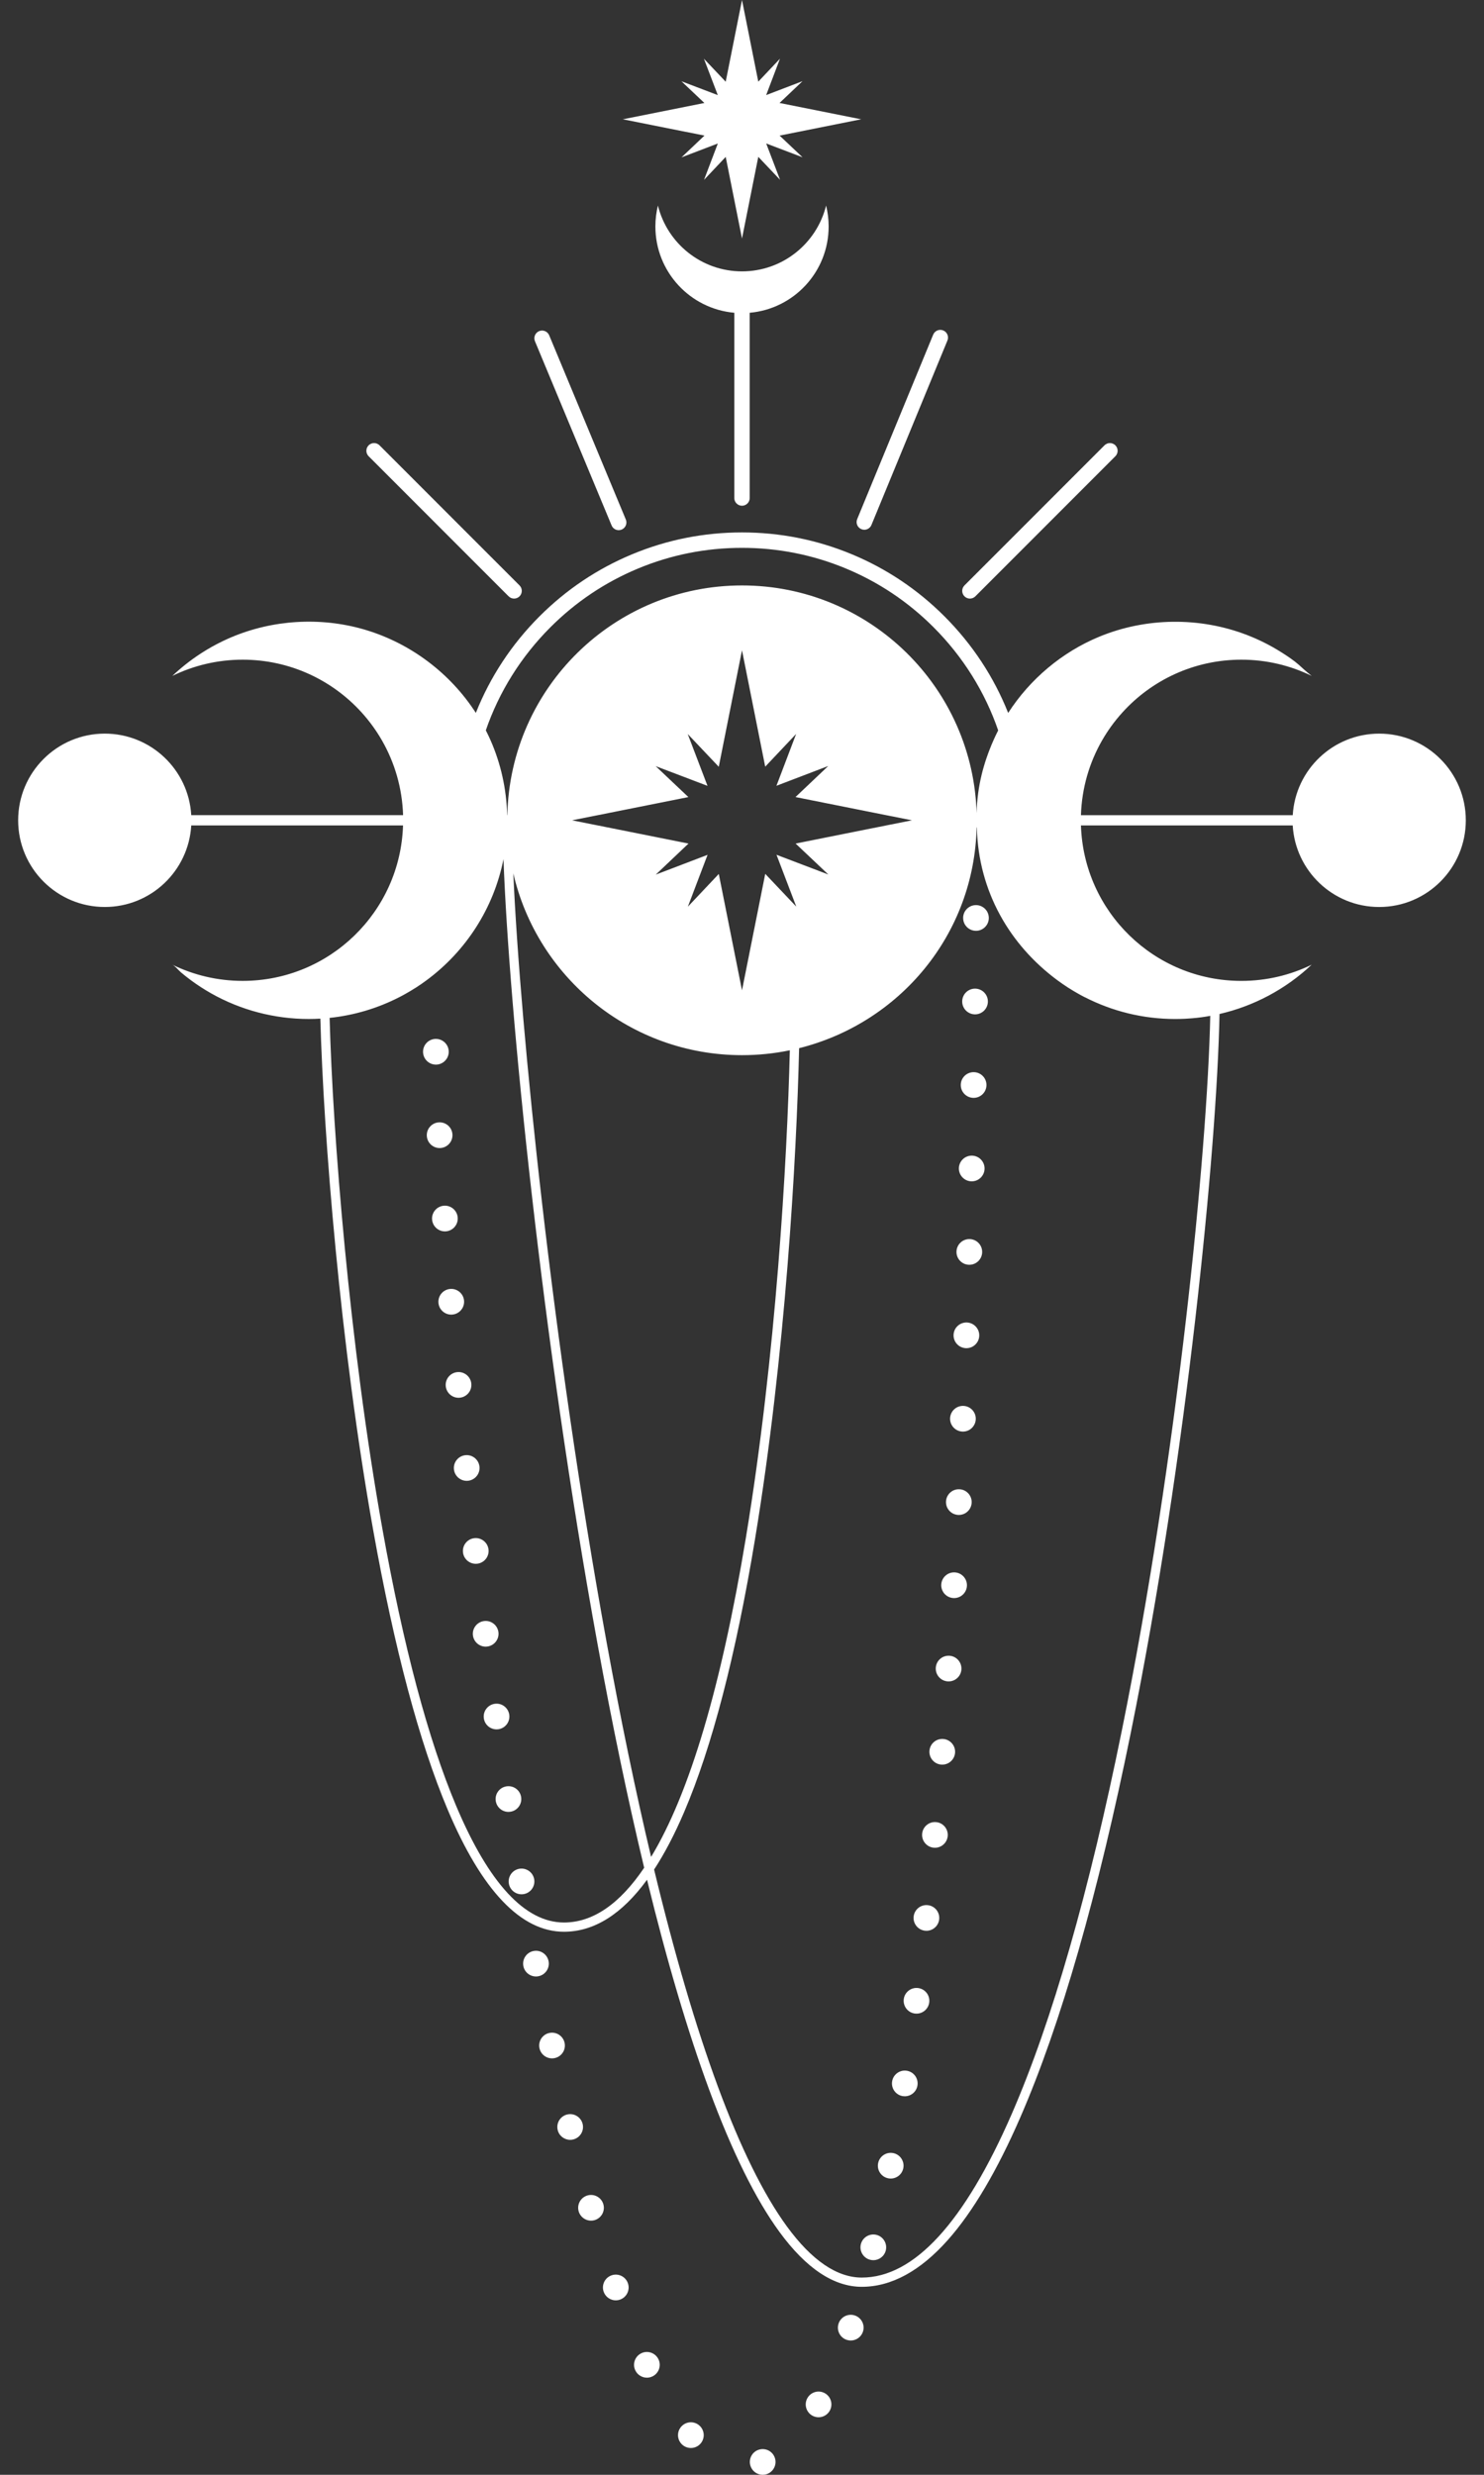 <?xml version="1.0" encoding="utf-8"?>
<!-- Generator: Adobe Illustrator 24.0.2, SVG Export Plug-In . SVG Version: 6.00 Build 0)  -->
<svg version="1.1" id="Слой_1" xmlns="http://www.w3.org/2000/svg" xmlns:xlink="http://www.w3.org/1999/xlink" x="0px" y="0px"
	 viewBox="0 0 1200 2000" style="enable-background:new 0 0 1200 2000;" xml:space="preserve">
<rect x="0" y="0" width="1200" height="2000" fill="#333333" stroke="none"/>
<style type="text/css">
	.st0{fill:#FFFFFF;}
</style>
<path class="st0" d="M1115.27,592.88c-37.29,0-67.77,29.14-69.92,65.89H874.08c0.69-21.93,6.81-42.49,17.07-60.38
	c4.61-8.02,10.04-15.5,16.2-22.33c23.75-26.37,58.17-42.94,96.46-42.94c20.39,0,39.69,4.73,56.85,13.12
	c-6.75-5.41-6.99-6-10.38-8.97c-4.39-3.85-9.33-7.08-14.26-10.2c-8.76-5.54-18.06-10.2-27.73-13.92
	c-38.18-14.7-81.71-14.21-119.51,1.45c-30.02,12.43-55.87,34.19-73.48,61.46c-0.02,0.04-0.04,0.08-0.07,0.11
	c-11.49-28.9-28.86-55.43-51.52-78.08c-21.77-21.77-47.15-38.72-75.45-50.39c-28.01-11.56-57.7-17.42-88.27-17.42
	c-30.84,0-60.78,5.96-88.99,17.72c-28.02,11.67-53.16,28.52-74.73,50.09c-22.65,22.64-40.01,49.16-51.5,78.05
	c-0.02-0.03-0.03-0.05-0.05-0.08c-20.61-31.99-52.68-56.12-89.15-67.02c-0.54-0.16-1.08-0.32-1.62-0.48
	c-35.04-10.06-73.45-7.74-107.02,6.49c-17.72,7.53-33.79,18.15-47.57,31.19c17.16-8.39,36.46-13.12,56.86-13.12
	c38.28,0,72.68,16.57,96.44,42.92c6.15,6.83,11.59,14.31,16.2,22.33c10.26,17.89,16.39,38.45,17.08,60.39H154.65
	c-2.15-36.75-32.63-65.89-69.92-65.89c-38.69,0-70.05,31.36-70.05,70.05s31.36,70.05,70.05,70.05c37.29,0,67.77-29.15,69.92-65.9
	h171.25c-2.2,69.76-59.38,125.63-129.68,125.63c-20.39,0-39.69-4.73-56.86-13.09c2.49,1.21,4.97,4.53,7.12,6.34
	c2.54,2.13,5.14,4.18,7.8,6.15c5.34,3.95,10.93,7.57,16.72,10.83c11.86,6.67,24.57,11.82,37.74,15.27
	c13.34,3.5,27.13,5.29,40.91,5.29c3.16,0,6.29-0.1,9.4-0.28c2.52,93.91,16.06,264.23,42.77,413.63
	c17.08,95.5,37.3,171.34,60.1,225.41c27.67,65.61,59.33,98.88,94.1,98.88c24.35,0,46.83-14.1,67.19-42.03
	c16.13,66.03,32.92,122.76,50.23,169.64c18.48,50.03,37.64,88.76,56.95,115.12c21.5,29.34,43.85,44.21,66.44,44.21
	c23.9,0,47.32-12.73,69.62-37.83c20.14-22.68,39.86-56.02,58.6-99.1c32.72-75.2,62.84-180.11,89.54-311.82
	c44.7-220.48,69.43-470.1,71.54-579.87c27.86-6.4,53.72-20.19,74.5-39.83c-17.15,8.37-36.45,13.09-56.85,13.09
	c-70.31,0-127.49-55.87-129.69-125.63h171.23c2.15,36.75,32.63,65.9,69.92,65.9c38.69,0,70.05-31.36,70.05-70.05
	S1153.95,592.88,1115.27,592.88z M445.09,506.91c20.41-20.41,44.2-36.36,70.71-47.4c26.68-11.13,55.01-16.77,84.19-16.77
	c28.93,0,57.02,5.55,83.51,16.48c26.77,11.04,50.79,27.08,71.39,47.68c23.89,23.89,41.57,52.33,52.26,83.37
	c-1.36,2.67-2.66,5.37-3.87,8.12c-8.15,18.55-13.03,37.2-13.57,58.63l0.05,1.74c-2.21-102.9-86.32-185.64-189.75-185.64
	c-103.44,0-187.55,82.74-189.76,185.64h-0.15c-0.54-21.43-5.23-41.83-13.37-60.38c-1.21-2.77-2.52-5.48-3.89-8.16
	C403.53,559.22,421.21,530.79,445.09,506.91z M737.42,662.93l-20.8,4.15l-73.27,14.63l26.46,25.01l-41.91-15.93l15.99,41.89
	l-25.1-26.48L600,800.35l-18.77-94.07l-25.01,26.47l15.93-41.91l-41.89,15.99l26.48-25.11l-73.35-14.64l-20.81-4.15l20.81-4.15
	l73.26-14.62l-26.46-25.01l41.91,15.93l-15.99-41.89l25.1,26.48L600,525.52l18.77,94.07l25.01-26.47l-15.93,41.91l41.89-15.99
	l-26.48,25.1l73.35,14.64L737.42,662.93z M600.02,852.73c13.24,0,26.17-1.35,38.65-3.94c-2.16,89.66-11.24,247.08-35.56,394.11
	c-19.89,120.26-45.81,206.98-76.62,257.76c-12.43-52.41-24.46-110.42-36.03-173.81c-43.49-238.27-69.81-495.26-75.39-621.06
	C434.51,789.98,509.93,852.73,600.02,852.73z M456.05,1553.66c-31.48,0-60.82-31.73-87.21-94.3
	c-22.59-53.56-42.65-128.86-59.63-223.82c-26.7-149.28-40.2-319.44-42.67-412.94c20.08-2.1,39.07-7.89,56.27-16.7h0.02
	c1.29-0.66,2.56-1.34,3.8-2.02c3.33-1.83,6.57-3.76,9.76-5.8h0.02c2.94-1.89,5.82-3.9,8.61-5.96c31.52-23.32,54.2-57.91,62.11-97.81
	c4.4,121.36,31.04,387.66,75.98,633.87c12.11,66.35,24.73,126.85,37.78,181.23C501.1,1538.71,479.39,1553.66,456.05,1553.66z
	 M877.23,805.9c21.95,11.24,46.8,17.6,73.13,17.6c1.27,0,2.51-0.03,3.77-0.05h0.02c1.17-0.03,2.34-0.08,3.51-0.12
	c0.34,0,0.68-0.03,1.02-0.05c1.68-0.07,3.34-0.19,4.99-0.34c5.08-0.4,10.05-1.07,14.97-1.98c-2.31,110.23-26.96,357.89-71.36,576.89
	c-26.6,131.2-56.57,235.61-89.07,310.33c-38.23,87.88-79.06,132.43-121.36,132.43c-20.07,0-40.4-13.85-60.41-41.15
	c-18.9-25.8-37.73-63.91-55.97-113.29c-17.78-48.15-35.01-106.78-51.55-175.3c8.47-12.95,16.55-28.39,24.22-46.29
	c22.56-52.63,41.85-126.8,57.34-220.44c24.55-148.45,33.61-307.46,35.7-397.05c81.22-20.3,141.68-91.73,143.55-178.79l0.2,0.84
	c1.3,51.27,26.56,94.52,65.07,123.01c2.8,2.06,5.67,4.06,8.61,5.96h0.02c3.19,2.04,6.43,3.97,9.76,5.8c1.24,0.68,2.51,1.35,3.8,2.02
	H877.23z M503.6,96.4l65.99-13.17l-18.56-17.54l29.4,11.17l-11.22-29.38l17.61,18.57L600,0l13.17,65.99l17.54-18.56l-11.17,29.4
	l29.38-11.22l-18.57,17.61l66.04,13.18l-65.99,13.17l18.56,17.54l-29.4-11.17l11.22,29.38l-17.61-18.57L600,192.79l-13.17-65.99
	l-17.54,18.56l11.17-29.4l-29.38,11.22l18.57-17.61L503.6,96.4z M448.5,1663.25c-0.71,0.15-1.42,0.22-2.13,0.22
	c-4.81-0.01-9.14-3.37-10.15-8.27c-1.17-5.62,2.43-11.12,8.04-12.28c5.62-1.17,11.12,2.43,12.29,8.04
	C457.73,1656.58,454.12,1662.08,448.5,1663.25z M463.46,1729.01c-0.81,0.2-1.62,0.29-2.42,0.29c-4.7,0-8.96-3.21-10.09-7.98
	c-1.33-5.57,2.11-11.17,7.69-12.5c5.57-1.34,11.18,2.11,12.51,7.69C472.48,1722.08,469.04,1727.68,463.46,1729.01z M435.29,1597.11
	c-0.64,0.12-1.28,0.17-1.91,0.17c-4.9,0-9.27-3.49-10.19-8.49c-1.05-5.64,2.68-11.06,8.32-12.1c5.64-1.05,11.06,2.68,12.1,8.32
	C444.65,1590.65,440.92,1596.07,435.29,1597.11z M626.53,1986.19c1.89,5.41-0.96,11.33-6.38,13.23c-1.13,0.39-2.28,0.58-3.42,0.58
	c-4.29,0-8.31-2.68-9.8-6.96c-1.89-5.42,0.96-11.34,6.38-13.23C618.72,1977.92,624.64,1980.78,626.53,1986.19z M431.96,1518.77
	c0.94,5.66-2.88,11.02-8.54,11.95c-0.57,0.1-1.15,0.14-1.72,0.14c-4.98,0-9.38-3.6-10.23-8.67c-0.95-5.66,2.87-11.01,8.53-11.96
	C425.67,1509.29,431.02,1513.12,431.96,1518.77L431.96,1518.77z M566.37,1961c3.85,4.25,3.51,10.82-0.76,14.66
	c-1.99,1.79-4.47,2.67-6.95,2.67c-2.84,0-5.67-1.15-7.72-3.42c-3.85-4.26-3.51-10.82,0.76-14.67
	C555.97,1956.39,562.53,1956.73,566.37,1961z M480.72,1794.22c-0.94,0.27-1.89,0.39-2.82,0.39c-4.54,0-8.71-3-9.99-7.58
	c-1.55-5.52,1.67-11.25,7.19-12.8c5.52-1.55,11.26,1.67,12.8,7.19C489.46,1786.93,486.24,1792.66,480.72,1794.22z M532.47,1906.67
	c2.46,5.18,0.26,11.37-4.92,13.83c-1.45,0.69-2.96,1.01-4.45,1.01c-3.88,0-7.61-2.19-9.39-5.93c-2.46-5.18-0.26-11.37,4.92-13.84
	C523.8,1899.29,530,1901.49,532.47,1906.67L532.47,1906.67z M507.75,1845.21c1.88,5.43-0.99,11.34-6.41,13.22
	c-1.12,0.39-2.28,0.58-3.41,0.58c-4.29,0-8.32-2.69-9.81-6.99c0,0,0,0,0,0.01c-1.88-5.42,0.99-11.34,6.41-13.22
	C499.95,1836.92,505.87,1839.79,507.75,1845.21z M412.7,1464.15c-0.52,0.08-1.05,0.12-1.56,0.12c-5.05,0-9.48-3.69-10.26-8.83
	c-0.86-5.67,3.04-10.97,8.71-11.82c5.67-0.86,10.97,3.05,11.82,8.71C422.27,1458,418.37,1463.3,412.7,1464.15z M355.5,927.79
	c-5.47,0-10.06-4.29-10.37-9.82c-0.32-5.72,4.07-10.63,9.79-10.94c5.73-0.32,10.63,4.07,10.94,9.79v0.01
	c0.32,5.72-4.07,10.62-9.79,10.94C355.88,927.78,355.69,927.79,355.5,927.79z M359.74,995.13c-5.4,0-9.96-4.18-10.35-9.65
	c-0.4-5.72,3.91-10.68,9.64-11.09c5.72-0.4,10.68,3.91,11.08,9.64c0.41,5.72-3.9,10.68-9.63,11.08
	C360.23,995.12,359.98,995.13,359.74,995.13z M364.87,1062.4c-5.35,0-9.89-4.1-10.33-9.54c-0.47-5.72,3.78-10.72,9.5-11.2
	c5.72-0.47,10.73,3.78,11.21,9.5c0.47,5.71-3.79,10.73-9.5,11.2C365.45,1062.39,365.16,1062.4,364.87,1062.4z M342.09,850.31
	c-0.19-5.73,4.3-10.53,10.04-10.72c5.73-0.18,10.53,4.3,10.72,10.04c0.19,5.74-4.3,10.53-10.04,10.73h-0.35
	C346.89,860.36,342.28,855.93,342.09,850.31z M392.72,1330.73c-5.16,0-9.63-3.85-10.29-9.09c-0.71-5.69,3.32-10.88,9.01-11.6
	c5.69-0.71,10.88,3.31,11.6,9c0.71,5.69-3.32,10.88-9.01,11.6C393.58,1330.7,393.15,1330.73,392.72,1330.73z M401.51,1397.58
	c-5.1,0-9.55-3.76-10.27-8.96c-0.79-5.68,3.19-10.92,8.86-11.71c5.68-0.79,10.92,3.19,11.71,8.87c0.78,5.68-3.19,10.92-8.87,11.71
	C402.46,1397.56,401.98,1397.58,401.51,1397.58z M370.77,1129.6c-5.3,0-9.82-4.05-10.33-9.42c-0.53-5.72,3.66-10.78,9.38-11.31
	c5.71-0.53,10.77,3.66,11.31,9.38h-0.01c0.54,5.71-3.66,10.77-9.37,11.3C371.42,1129.58,371.1,1129.6,370.77,1129.6z
	 M377.38,1196.73c-5.25,0-9.76-3.98-10.32-9.31c-0.59-5.71,3.56-10.82,9.26-11.41c5.7-0.59,10.81,3.56,11.4,9.26
	c0.59,5.7-3.56,10.81-9.25,11.4C378.11,1196.7,377.74,1196.73,377.38,1196.73z M384.7,1263.77c-5.21,0-9.7-3.9-10.31-9.2
	c-0.65-5.7,3.44-10.85,9.14-11.5c5.7-0.65,10.85,3.44,11.5,9.14c0.66,5.7-3.44,10.84-9.14,11.5
	C385.48,1263.74,385.09,1263.77,384.7,1263.77z M789.02,1147.01C789.02,1147.01,789.02,1147.01,789.02,1147.01
	c-0.26,5.57-4.84,9.92-10.37,9.92c-0.16,0-0.32-0.01-0.47-0.01c-5.73-0.27-10.17-5.12-9.91-10.85c0.27-5.72,5.12-10.16,10.85-9.9
	C784.84,1136.42,789.28,1141.28,789.02,1147.01z M791.84,1079.55c-0.22,5.6-4.82,9.98-10.38,9.98c-0.13,0-0.27,0-0.4-0.01
	c-5.73-0.22-10.2-5.04-9.98-10.77c0.22-5.73,5.04-10.19,10.77-9.98C787.58,1069,792.05,1073.82,791.84,1079.55z M785.71,1214.45
	c-0.29,5.54-4.88,9.84-10.36,9.84c-0.18,0-0.37,0-0.56-0.01c-5.73-0.31-10.13-5.19-9.82-10.92c0.3-5.72,5.18-10.13,10.92-9.82
	C781.62,1203.84,786.01,1208.72,785.71,1214.45z M794.2,1012.08C794.2,1012.08,794.2,1012.08,794.2,1012.08
	c-0.18,5.62-4.79,10.04-10.38,10.04h-0.34c-5.73-0.18-10.23-4.98-10.04-10.71c0.18-5.73,4.98-10.23,10.71-10.05
	C789.88,1001.54,794.39,1006.34,794.2,1012.08z M797.68,877.05c-0.12,5.67-4.74,10.18-10.38,10.18h-0.21
	c-5.74-0.12-10.29-4.85-10.18-10.58c0.11-5.74,4.85-10.29,10.58-10.18C793.25,866.58,797.8,871.31,797.68,877.05z M798.83,809.5
	c-0.08,5.69-4.71,10.24-10.38,10.24h-0.15c-5.74-0.08-10.32-4.79-10.24-10.53c0.08-5.73,4.8-10.32,10.53-10.24
	C794.33,799.06,798.91,803.77,798.83,809.5z M799.58,741.93C799.58,741.93,799.58,741.93,799.58,741.93
	c-0.05,5.7-4.69,10.3-10.38,10.3c-0.03,0-0.06,0-0.08-0.01c-5.74-0.04-10.35-4.73-10.3-10.46h-0.01c0.05-5.73,4.73-10.35,10.47-10.3
	C795.01,731.5,799.62,736.19,799.58,741.93z M796.14,944.57c-0.14,5.64-4.76,10.12-10.37,10.12h-0.27
	c-5.73-0.15-10.26-4.92-10.12-10.65c0.15-5.73,4.92-10.26,10.65-10.11C791.76,934.07,796.3,938.84,796.14,944.57z M781.87,1281.73
	c-0.34,5.52-4.91,9.75-10.36,9.75c-0.22,0-0.43-0.01-0.64-0.02c-5.72-0.36-10.09-5.28-9.74-11c0.36-5.73,5.28-10.08,11.01-9.74
	C777.87,1271.08,782.22,1276.01,781.87,1281.73z M781.87,1281.73C781.87,1281.73,781.87,1281.73,781.87,1281.73
	C781.87,1281.74,781.87,1281.74,781.87,1281.73C781.87,1281.73,781.87,1281.73,781.87,1281.73z M741.89,1685.3
	c-0.79,5.13-5.21,8.8-10.25,8.8c-0.52,0-1.05-0.04-1.59-0.12c-5.67-0.88-9.55-6.19-8.67-11.86c0.88-5.67,6.19-9.55,11.85-8.67
	C738.89,1674.33,742.77,1679.63,741.89,1685.3z M716.29,1818.61c-1.15,4.75-5.4,7.95-10.09,7.95c-0.81,0-1.63-0.09-2.44-0.29
	c-5.58-1.35-9.01-6.95-7.67-12.53c1.35-5.57,6.95-9,12.53-7.67C714.19,1807.42,717.62,1813.03,716.29,1818.61z M730.45,1752.13
	c-0.94,4.98-5.3,8.46-10.18,8.46c-0.64,0-1.3-0.06-1.94-0.18c-5.64-1.07-9.34-6.5-8.27-12.14c1.06-5.63,6.5-9.34,12.14-8.27
	C727.82,1741.06,731.52,1746.5,730.45,1752.13z M671,1948.14c-1.89,3.42-5.44,5.36-9.1,5.36c-1.69,0-3.41-0.42-5.01-1.3
	c-5.02-2.77-6.84-9.09-4.06-14.11v0.01c2.77-5.03,9.09-6.85,14.11-4.07C671.95,1936.8,673.77,1943.12,671,1948.14z M697.8,1884.35
	c-1.45,4.36-5.51,7.12-9.86,7.12c-1.08,0-2.18-0.17-3.27-0.53c-5.45-1.8-8.4-7.68-6.59-13.12c1.8-5.45,7.68-8.4,13.12-6.6
	C696.65,1873.03,699.61,1878.9,697.8,1884.35z M766.34,1483.86c-0.52,5.37-5.03,9.4-10.33,9.4c-0.32,0-0.66-0.02-0.99-0.05
	c-5.71-0.54-9.89-5.61-9.35-11.31v-0.01c0.54-5.71,5.61-9.89,11.32-9.35C762.69,1473.07,766.88,1478.14,766.34,1483.86z
	 M772.28,1416.54c-0.45,5.43-4.99,9.54-10.34,9.54c-0.28,0-0.57-0.01-0.86-0.03c-5.72-0.46-9.97-5.48-9.5-11.2
	c0.47-5.72,5.48-9.97,11.2-9.5C768.49,1405.82,772.75,1410.83,772.28,1416.54z M751.4,1618.26c-0.68,5.23-5.14,9.05-10.28,9.05
	c-0.45,0-0.9-0.03-1.35-0.08c-5.68-0.74-9.69-5.95-8.96-11.64h-0.01c0.74-5.68,5.96-9.69,11.64-8.96
	C748.13,1607.37,752.14,1612.58,751.4,1618.26z M777.42,1349.19c-0.39,5.47-4.95,9.64-10.35,9.64c-0.25,0-0.5-0.01-0.75-0.02
	c-5.72-0.41-10.03-5.38-9.62-11.09v-0.01c0.41-5.72,5.38-10.03,11.09-9.62C773.52,1338.5,777.82,1343.47,777.42,1349.19z
	 M759.44,1551.11C759.44,1551.11,759.44,1551.11,759.44,1551.11c-0.58,5.31-5.08,9.25-10.31,9.25c-0.37,0-0.76-0.03-1.15-0.07
	c-5.71-0.63-9.81-5.76-9.18-11.46c0.62-5.7,5.76-9.81,11.46-9.18C755.97,1540.27,760.08,1545.4,759.44,1551.11z M298.08,368.7
	c-2.43-2.43-2.43-6.38,0-8.81c2.43-2.43,6.38-2.43,8.81,0l113.22,113.22c2.43,2.43,2.43,6.38,0,8.81c-1.22,1.22-2.81,1.82-4.41,1.82
	c-1.59,0-3.19-0.61-4.41-1.82L298.08,368.7z M779.89,481.92c-2.43-2.43-2.43-6.38,0-8.81l113.22-113.22c2.43-2.43,6.38-2.43,8.81,0
	c2.43,2.43,2.43,6.38,0,8.81L788.7,481.92c-1.22,1.22-2.81,1.82-4.41,1.82C782.7,483.75,781.11,483.14,779.89,481.92z
	 M432.58,275.76c-1.32-3.18,0.18-6.82,3.36-8.15c3.18-1.32,6.82,0.18,8.15,3.36l61.96,148.86c1.32,3.18-0.18,6.82-3.36,8.15
	c-0.78,0.33-1.59,0.48-2.39,0.48c-2.44,0-4.76-1.44-5.75-3.84L432.58,275.76z M693.15,419.52l61.45-149.08
	c1.31-3.18,4.95-4.7,8.13-3.39c3.18,1.31,4.7,4.95,3.39,8.13l-61.45,149.08c-0.99,2.4-3.31,3.86-5.76,3.86
	c-0.79,0-1.59-0.15-2.37-0.47C693.35,426.35,691.83,422.7,693.15,419.52z M593.77,402.48V252.76
	c-35.76-3.16-63.81-33.18-63.81-69.76c0-5.82,0.72-11.46,2.06-16.87c7.55,30.54,35.12,53.18,67.99,53.18
	c32.87,0,60.44-22.65,67.99-53.18c1.34,5.4,2.06,11.05,2.06,16.87c0,36.59-28.06,66.61-63.83,69.76v149.72
	c0,3.44-2.79,6.23-6.23,6.23S593.77,405.92,593.77,402.48z"/>
</svg>
